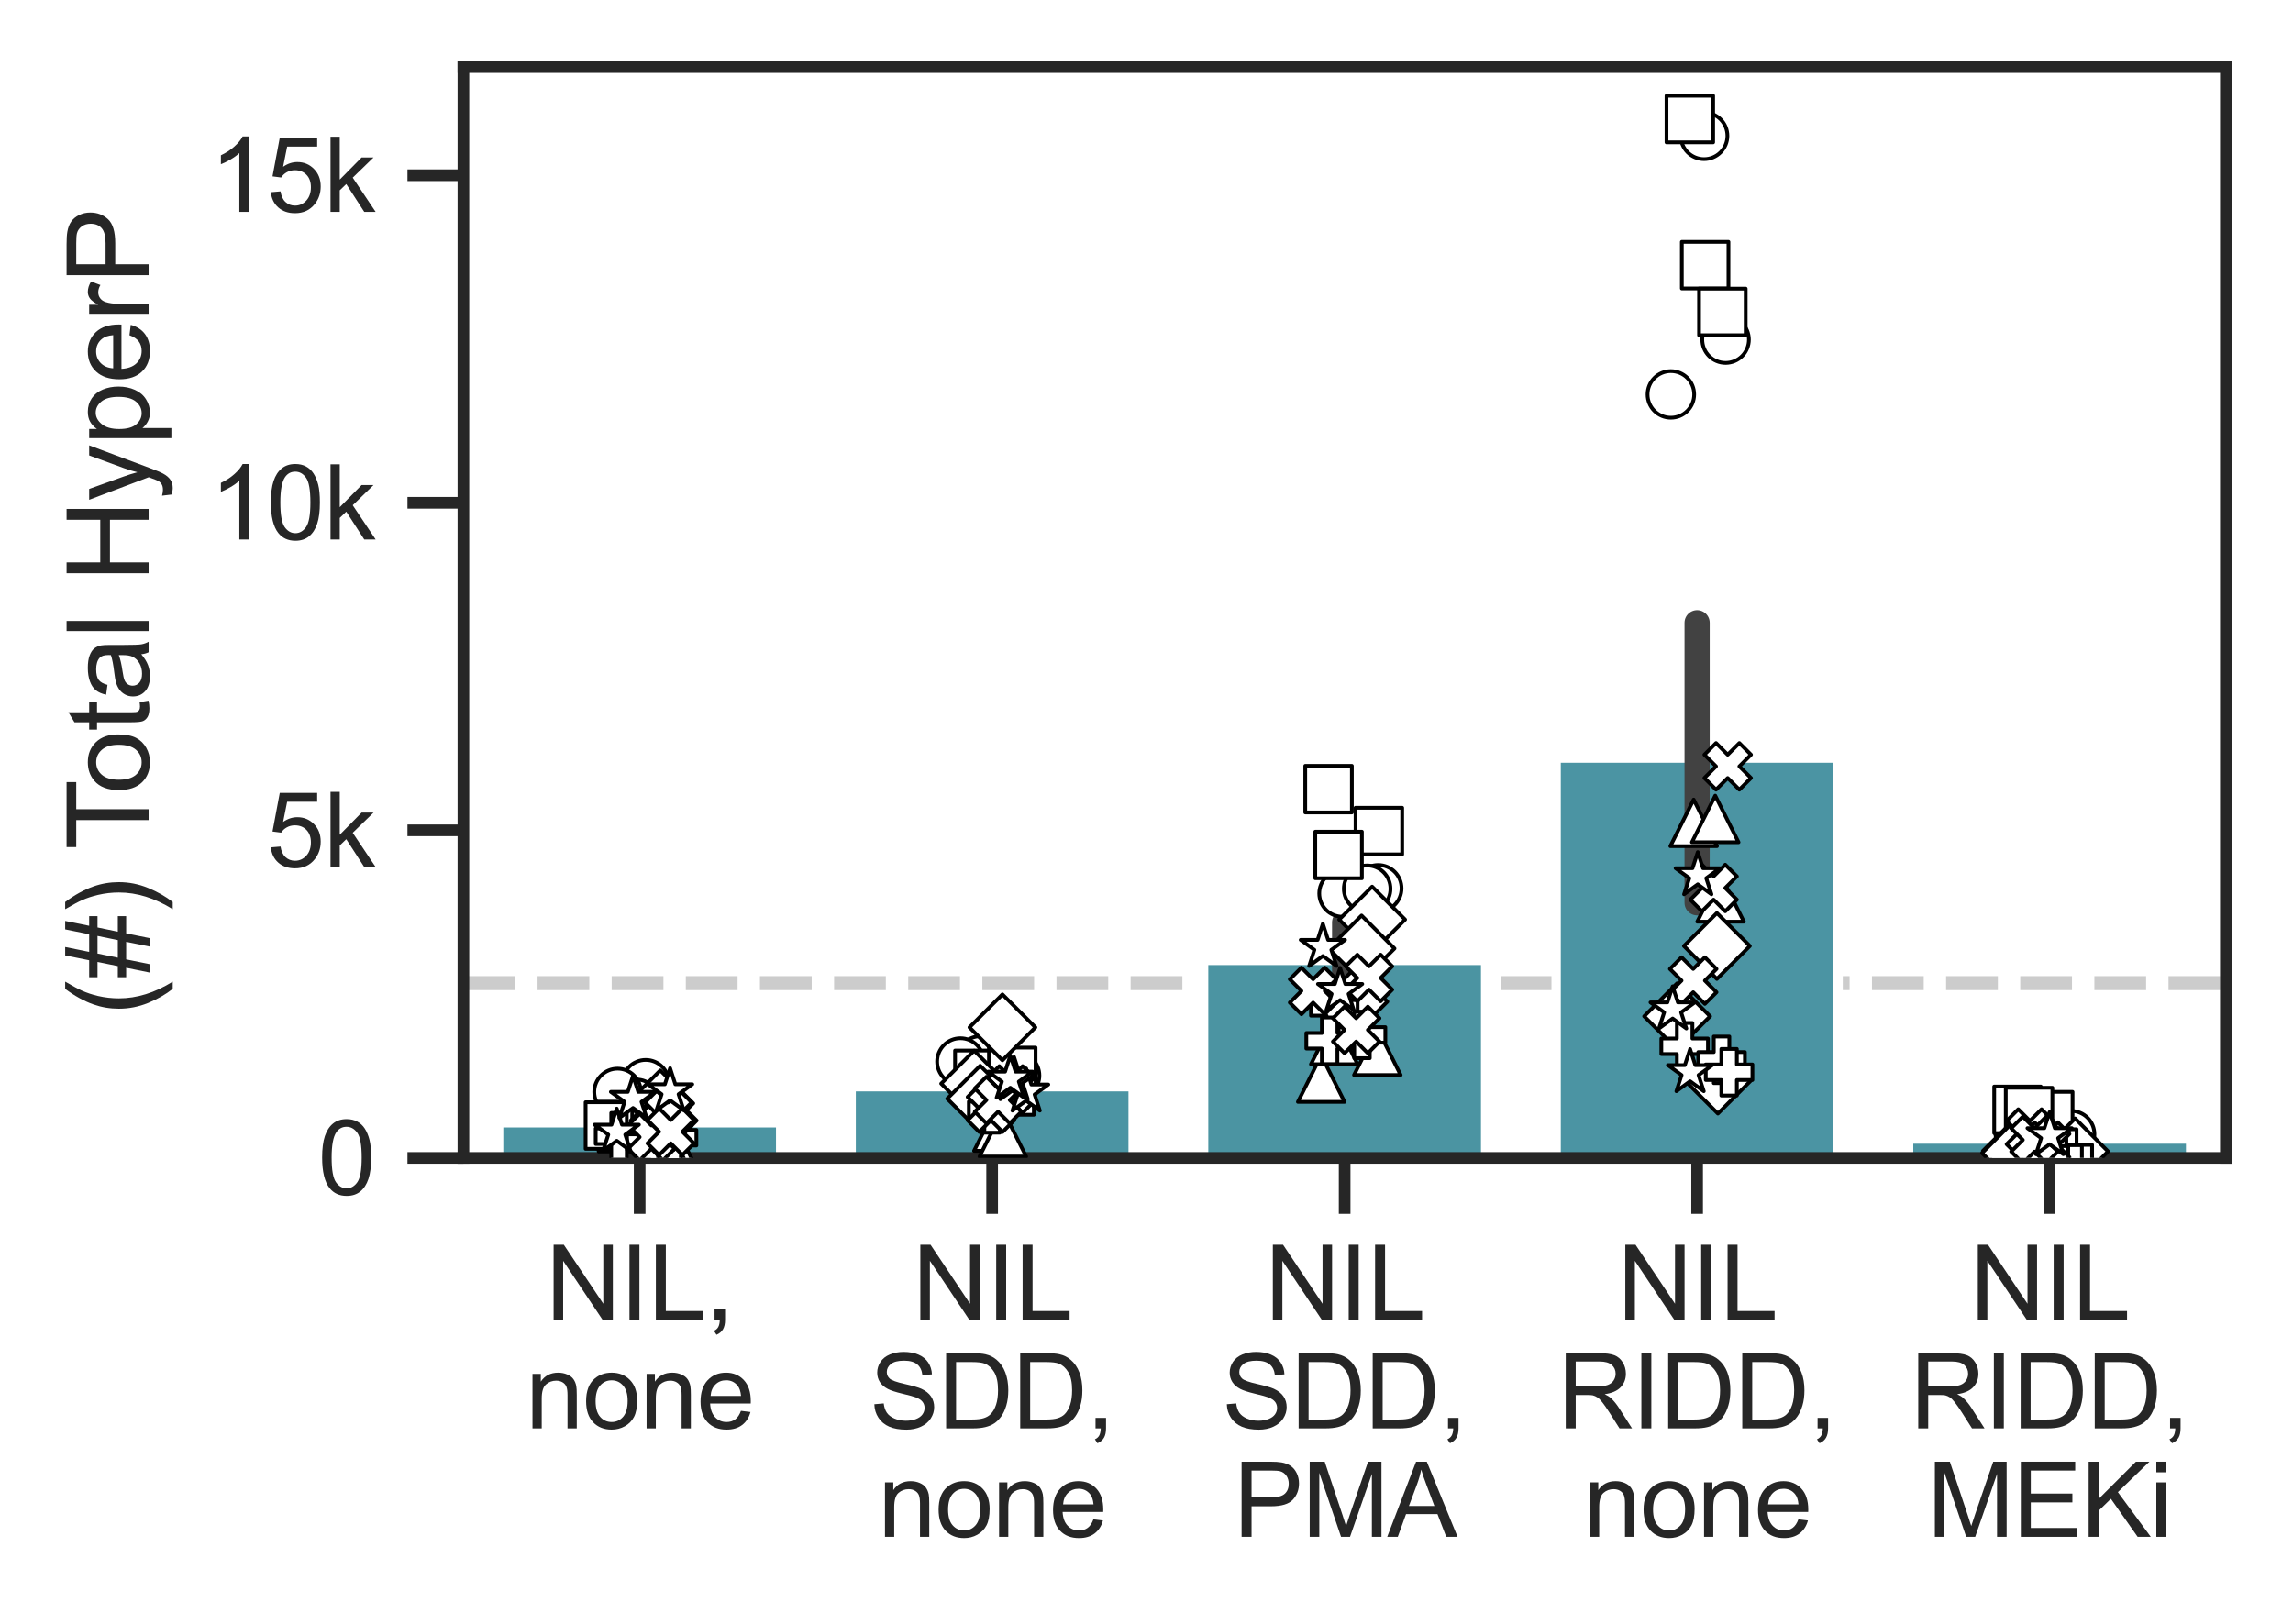 <?xml version="1.0" encoding="utf-8" standalone="no"?>
<!DOCTYPE svg PUBLIC "-//W3C//DTD SVG 1.1//EN"
  "http://www.w3.org/Graphics/SVG/1.1/DTD/svg11.dtd">
<svg xmlns:xlink="http://www.w3.org/1999/xlink" width="245.895pt" height="174.229pt" viewBox="0 0 245.895 174.229" xmlns="http://www.w3.org/2000/svg" version="1.1">
 <defs>
  <style type="text/css">*{stroke-linejoin: round; stroke-linecap: butt}</style>
 </defs>
 <g id="figure_1">
  <g id="patch_1">
   <path d="M 0 174.229 
L 245.895 174.229 
L 245.895 0 
L 0 0 
z
" style="fill: #ffffff"/>
  </g>
  <g id="axes_1">
   <g id="patch_2">
    <path d="M 49.695 124.2 
L 238.695 124.2 
L 238.695 7.2 
L 49.695 7.2 
z
" style="fill: #ffffff"/>
   </g>
   <g id="line2d_1">
    <path d="M 49.695 105.451 
L 238.695 105.451 
" clip-path="url(#pe38d87d603)" style="fill: none; stroke-dasharray: 5.55,2.4; stroke-dashoffset: 0; stroke: #cccccc; stroke-width: 1.5"/>
   </g>
   <g id="matplotlib.axis_1">
    <g id="xtick_1">
     <g id="line2d_2">
      <defs>
       <path id="m194aa69a7a" d="M 0 0 
L 0 6 
" style="stroke: #262626; stroke-width: 1.25"/>
      </defs>
      <g>
       <use xlink:href="#m194aa69a7a" x="68.595" y="124.2" style="fill: #262626; stroke: #262626; stroke-width: 1.25"/>
      </g>
     </g>
     <g id="text_1">
      <!-- NIL, -->
      <g style="fill: #262626" transform="translate(58.509 141.574) scale(0.11 -0.11)">
       <defs>
        <path id="ArialMT-4e" d="M 488 0 
L 488 4581 
L 1109 4581 
L 3516 984 
L 3516 4581 
L 4097 4581 
L 4097 0 
L 3475 0 
L 1069 3600 
L 1069 0 
L 488 0 
z
" transform="scale(0.016)"/>
        <path id="ArialMT-49" d="M 597 0 
L 597 4581 
L 1203 4581 
L 1203 0 
L 597 0 
z
" transform="scale(0.016)"/>
        <path id="ArialMT-4c" d="M 469 0 
L 469 4581 
L 1075 4581 
L 1075 541 
L 3331 541 
L 3331 0 
L 469 0 
z
" transform="scale(0.016)"/>
        <path id="ArialMT-2c" d="M 569 0 
L 569 641 
L 1209 641 
L 1209 0 
Q 1209 -353 1084 -570 
Q 959 -788 688 -906 
L 531 -666 
Q 709 -588 793 -436 
Q 878 -284 888 0 
L 569 0 
z
" transform="scale(0.016)"/>
       </defs>
       <use xlink:href="#ArialMT-4e"/>
       <use xlink:href="#ArialMT-49" transform="translate(72.217 0)"/>
       <use xlink:href="#ArialMT-4c" transform="translate(100 0)"/>
       <use xlink:href="#ArialMT-2c" transform="translate(155.615 0)"/>
      </g>
      <!-- none -->
      <g style="fill: #262626" transform="translate(56.361 153.208) scale(0.11 -0.11)">
       <defs>
        <path id="ArialMT-6e" d="M 422 0 
L 422 3319 
L 928 3319 
L 928 2847 
Q 1294 3394 1984 3394 
Q 2284 3394 2536 3286 
Q 2788 3178 2913 3003 
Q 3038 2828 3088 2588 
Q 3119 2431 3119 2041 
L 3119 0 
L 2556 0 
L 2556 2019 
Q 2556 2363 2490 2533 
Q 2425 2703 2258 2804 
Q 2091 2906 1866 2906 
Q 1506 2906 1245 2678 
Q 984 2450 984 1813 
L 984 0 
L 422 0 
z
" transform="scale(0.016)"/>
        <path id="ArialMT-6f" d="M 213 1659 
Q 213 2581 725 3025 
Q 1153 3394 1769 3394 
Q 2453 3394 2887 2945 
Q 3322 2497 3322 1706 
Q 3322 1066 3130 698 
Q 2938 331 2570 128 
Q 2203 -75 1769 -75 
Q 1072 -75 642 372 
Q 213 819 213 1659 
z
M 791 1659 
Q 791 1022 1069 705 
Q 1347 388 1769 388 
Q 2188 388 2466 706 
Q 2744 1025 2744 1678 
Q 2744 2294 2464 2611 
Q 2184 2928 1769 2928 
Q 1347 2928 1069 2612 
Q 791 2297 791 1659 
z
" transform="scale(0.016)"/>
        <path id="ArialMT-65" d="M 2694 1069 
L 3275 997 
Q 3138 488 2766 206 
Q 2394 -75 1816 -75 
Q 1088 -75 661 373 
Q 234 822 234 1631 
Q 234 2469 665 2931 
Q 1097 3394 1784 3394 
Q 2450 3394 2872 2941 
Q 3294 2488 3294 1666 
Q 3294 1616 3291 1516 
L 816 1516 
Q 847 969 1125 678 
Q 1403 388 1819 388 
Q 2128 388 2347 550 
Q 2566 713 2694 1069 
z
M 847 1978 
L 2700 1978 
Q 2663 2397 2488 2606 
Q 2219 2931 1791 2931 
Q 1403 2931 1139 2672 
Q 875 2413 847 1978 
z
" transform="scale(0.016)"/>
       </defs>
       <use xlink:href="#ArialMT-6e"/>
       <use xlink:href="#ArialMT-6f" transform="translate(55.615 0)"/>
       <use xlink:href="#ArialMT-6e" transform="translate(111.23 0)"/>
       <use xlink:href="#ArialMT-65" transform="translate(166.846 0)"/>
      </g>
     </g>
    </g>
    <g id="xtick_2">
     <g id="line2d_3">
      <g>
       <use xlink:href="#m194aa69a7a" x="106.395" y="124.2" style="fill: #262626; stroke: #262626; stroke-width: 1.25"/>
      </g>
     </g>
     <g id="text_2">
      <!-- NIL -->
      <g style="fill: #262626" transform="translate(97.837 141.574) scale(0.11 -0.11)">
       <use xlink:href="#ArialMT-4e"/>
       <use xlink:href="#ArialMT-49" transform="translate(72.217 0)"/>
       <use xlink:href="#ArialMT-4c" transform="translate(100 0)"/>
      </g>
      <!-- SDD, -->
      <g style="fill: #262626" transform="translate(93.255 153.208) scale(0.11 -0.11)">
       <defs>
        <path id="ArialMT-53" d="M 288 1472 
L 859 1522 
Q 900 1178 1048 958 
Q 1197 738 1509 602 
Q 1822 466 2213 466 
Q 2559 466 2825 569 
Q 3091 672 3220 851 
Q 3350 1031 3350 1244 
Q 3350 1459 3225 1620 
Q 3100 1781 2813 1891 
Q 2628 1963 1997 2114 
Q 1366 2266 1113 2400 
Q 784 2572 623 2826 
Q 463 3081 463 3397 
Q 463 3744 659 4045 
Q 856 4347 1234 4503 
Q 1613 4659 2075 4659 
Q 2584 4659 2973 4495 
Q 3363 4331 3572 4012 
Q 3781 3694 3797 3291 
L 3216 3247 
Q 3169 3681 2898 3903 
Q 2628 4125 2100 4125 
Q 1550 4125 1298 3923 
Q 1047 3722 1047 3438 
Q 1047 3191 1225 3031 
Q 1400 2872 2139 2705 
Q 2878 2538 3153 2413 
Q 3553 2228 3743 1945 
Q 3934 1663 3934 1294 
Q 3934 928 3725 604 
Q 3516 281 3123 101 
Q 2731 -78 2241 -78 
Q 1619 -78 1198 103 
Q 778 284 539 648 
Q 300 1013 288 1472 
z
" transform="scale(0.016)"/>
        <path id="ArialMT-44" d="M 494 0 
L 494 4581 
L 2072 4581 
Q 2606 4581 2888 4516 
Q 3281 4425 3559 4188 
Q 3922 3881 4101 3404 
Q 4281 2928 4281 2316 
Q 4281 1794 4159 1391 
Q 4038 988 3847 723 
Q 3656 459 3429 307 
Q 3203 156 2883 78 
Q 2563 0 2147 0 
L 494 0 
z
M 1100 541 
L 2078 541 
Q 2531 541 2789 625 
Q 3047 709 3200 863 
Q 3416 1078 3536 1442 
Q 3656 1806 3656 2325 
Q 3656 3044 3420 3430 
Q 3184 3816 2847 3947 
Q 2603 4041 2063 4041 
L 1100 4041 
L 1100 541 
z
" transform="scale(0.016)"/>
       </defs>
       <use xlink:href="#ArialMT-53"/>
       <use xlink:href="#ArialMT-44" transform="translate(66.699 0)"/>
       <use xlink:href="#ArialMT-44" transform="translate(138.916 0)"/>
       <use xlink:href="#ArialMT-2c" transform="translate(211.133 0)"/>
      </g>
      <!-- none -->
      <g style="fill: #262626" transform="translate(94.161 164.843) scale(0.11 -0.11)">
       <use xlink:href="#ArialMT-6e"/>
       <use xlink:href="#ArialMT-6f" transform="translate(55.615 0)"/>
       <use xlink:href="#ArialMT-6e" transform="translate(111.23 0)"/>
       <use xlink:href="#ArialMT-65" transform="translate(166.846 0)"/>
      </g>
     </g>
    </g>
    <g id="xtick_3">
     <g id="line2d_4">
      <g>
       <use xlink:href="#m194aa69a7a" x="144.195" y="124.2" style="fill: #262626; stroke: #262626; stroke-width: 1.25"/>
      </g>
     </g>
     <g id="text_3">
      <!-- NIL -->
      <g style="fill: #262626" transform="translate(135.637 141.574) scale(0.11 -0.11)">
       <use xlink:href="#ArialMT-4e"/>
       <use xlink:href="#ArialMT-49" transform="translate(72.217 0)"/>
       <use xlink:href="#ArialMT-4c" transform="translate(100 0)"/>
      </g>
      <!-- SDD, -->
      <g style="fill: #262626" transform="translate(131.055 153.208) scale(0.11 -0.11)">
       <use xlink:href="#ArialMT-53"/>
       <use xlink:href="#ArialMT-44" transform="translate(66.699 0)"/>
       <use xlink:href="#ArialMT-44" transform="translate(138.916 0)"/>
       <use xlink:href="#ArialMT-2c" transform="translate(211.133 0)"/>
      </g>
      <!-- PMA -->
      <g style="fill: #262626" transform="translate(132.277 164.843) scale(0.11 -0.11)">
       <defs>
        <path id="ArialMT-50" d="M 494 0 
L 494 4581 
L 2222 4581 
Q 2678 4581 2919 4538 
Q 3256 4481 3484 4323 
Q 3713 4166 3852 3881 
Q 3991 3597 3991 3256 
Q 3991 2672 3619 2267 
Q 3247 1863 2275 1863 
L 1100 1863 
L 1100 0 
L 494 0 
z
M 1100 2403 
L 2284 2403 
Q 2872 2403 3119 2622 
Q 3366 2841 3366 3238 
Q 3366 3525 3220 3729 
Q 3075 3934 2838 4000 
Q 2684 4041 2272 4041 
L 1100 4041 
L 1100 2403 
z
" transform="scale(0.016)"/>
        <path id="ArialMT-4d" d="M 475 0 
L 475 4581 
L 1388 4581 
L 2472 1338 
Q 2622 884 2691 659 
Q 2769 909 2934 1394 
L 4031 4581 
L 4847 4581 
L 4847 0 
L 4263 0 
L 4263 3834 
L 2931 0 
L 2384 0 
L 1059 3900 
L 1059 0 
L 475 0 
z
" transform="scale(0.016)"/>
        <path id="ArialMT-41" d="M -9 0 
L 1750 4581 
L 2403 4581 
L 4278 0 
L 3588 0 
L 3053 1388 
L 1138 1388 
L 634 0 
L -9 0 
z
M 1313 1881 
L 2866 1881 
L 2388 3150 
Q 2169 3728 2063 4100 
Q 1975 3659 1816 3225 
L 1313 1881 
z
" transform="scale(0.016)"/>
       </defs>
       <use xlink:href="#ArialMT-50"/>
       <use xlink:href="#ArialMT-4d" transform="translate(66.699 0)"/>
       <use xlink:href="#ArialMT-41" transform="translate(150 0)"/>
      </g>
     </g>
    </g>
    <g id="xtick_4">
     <g id="line2d_5">
      <g>
       <use xlink:href="#m194aa69a7a" x="181.995" y="124.2" style="fill: #262626; stroke: #262626; stroke-width: 1.25"/>
      </g>
     </g>
     <g id="text_4">
      <!-- NIL -->
      <g style="fill: #262626" transform="translate(173.437 141.574) scale(0.11 -0.11)">
       <use xlink:href="#ArialMT-4e"/>
       <use xlink:href="#ArialMT-49" transform="translate(72.217 0)"/>
       <use xlink:href="#ArialMT-4c" transform="translate(100 0)"/>
      </g>
      <!-- RIDD, -->
      <g style="fill: #262626" transform="translate(167.023 153.208) scale(0.11 -0.11)">
       <defs>
        <path id="ArialMT-52" d="M 503 0 
L 503 4581 
L 2534 4581 
Q 3147 4581 3465 4457 
Q 3784 4334 3975 4021 
Q 4166 3709 4166 3331 
Q 4166 2844 3850 2509 
Q 3534 2175 2875 2084 
Q 3116 1969 3241 1856 
Q 3506 1613 3744 1247 
L 4541 0 
L 3778 0 
L 3172 953 
Q 2906 1366 2734 1584 
Q 2563 1803 2427 1890 
Q 2291 1978 2150 2013 
Q 2047 2034 1813 2034 
L 1109 2034 
L 1109 0 
L 503 0 
z
M 1109 2559 
L 2413 2559 
Q 2828 2559 3062 2645 
Q 3297 2731 3419 2920 
Q 3541 3109 3541 3331 
Q 3541 3656 3305 3865 
Q 3069 4075 2559 4075 
L 1109 4075 
L 1109 2559 
z
" transform="scale(0.016)"/>
       </defs>
       <use xlink:href="#ArialMT-52"/>
       <use xlink:href="#ArialMT-49" transform="translate(72.217 0)"/>
       <use xlink:href="#ArialMT-44" transform="translate(100 0)"/>
       <use xlink:href="#ArialMT-44" transform="translate(172.217 0)"/>
       <use xlink:href="#ArialMT-2c" transform="translate(244.434 0)"/>
      </g>
      <!-- none -->
      <g style="fill: #262626" transform="translate(169.761 164.843) scale(0.11 -0.11)">
       <use xlink:href="#ArialMT-6e"/>
       <use xlink:href="#ArialMT-6f" transform="translate(55.615 0)"/>
       <use xlink:href="#ArialMT-6e" transform="translate(111.23 0)"/>
       <use xlink:href="#ArialMT-65" transform="translate(166.846 0)"/>
      </g>
     </g>
    </g>
    <g id="xtick_5">
     <g id="line2d_6">
      <g>
       <use xlink:href="#m194aa69a7a" x="219.795" y="124.2" style="fill: #262626; stroke: #262626; stroke-width: 1.25"/>
      </g>
     </g>
     <g id="text_5">
      <!-- NIL -->
      <g style="fill: #262626" transform="translate(211.237 141.574) scale(0.11 -0.11)">
       <use xlink:href="#ArialMT-4e"/>
       <use xlink:href="#ArialMT-49" transform="translate(72.217 0)"/>
       <use xlink:href="#ArialMT-4c" transform="translate(100 0)"/>
      </g>
      <!-- RIDD, -->
      <g style="fill: #262626" transform="translate(204.823 153.208) scale(0.11 -0.11)">
       <use xlink:href="#ArialMT-52"/>
       <use xlink:href="#ArialMT-49" transform="translate(72.217 0)"/>
       <use xlink:href="#ArialMT-44" transform="translate(100 0)"/>
       <use xlink:href="#ArialMT-44" transform="translate(172.217 0)"/>
       <use xlink:href="#ArialMT-2c" transform="translate(244.434 0)"/>
      </g>
      <!-- MEKi -->
      <g style="fill: #262626" transform="translate(206.655 164.843) scale(0.11 -0.11)">
       <defs>
        <path id="ArialMT-45" d="M 506 0 
L 506 4581 
L 3819 4581 
L 3819 4041 
L 1113 4041 
L 1113 2638 
L 3647 2638 
L 3647 2100 
L 1113 2100 
L 1113 541 
L 3925 541 
L 3925 0 
L 506 0 
z
" transform="scale(0.016)"/>
        <path id="ArialMT-4b" d="M 469 0 
L 469 4581 
L 1075 4581 
L 1075 2309 
L 3350 4581 
L 4172 4581 
L 2250 2725 
L 4256 0 
L 3456 0 
L 1825 2319 
L 1075 1588 
L 1075 0 
L 469 0 
z
" transform="scale(0.016)"/>
        <path id="ArialMT-69" d="M 425 3934 
L 425 4581 
L 988 4581 
L 988 3934 
L 425 3934 
z
M 425 0 
L 425 3319 
L 988 3319 
L 988 0 
L 425 0 
z
" transform="scale(0.016)"/>
       </defs>
       <use xlink:href="#ArialMT-4d"/>
       <use xlink:href="#ArialMT-45" transform="translate(83.301 0)"/>
       <use xlink:href="#ArialMT-4b" transform="translate(150 0)"/>
       <use xlink:href="#ArialMT-69" transform="translate(216.699 0)"/>
      </g>
     </g>
    </g>
   </g>
   <g id="matplotlib.axis_2">
    <g id="ytick_1">
     <g id="line2d_7">
      <defs>
       <path id="mcd1c528ce3" d="M 0 0 
L -6 0 
" style="stroke: #262626; stroke-width: 1.25"/>
      </defs>
      <g>
       <use xlink:href="#mcd1c528ce3" x="49.695" y="124.2" style="fill: #262626; stroke: #262626; stroke-width: 1.25"/>
      </g>
     </g>
     <g id="text_6">
      <!-- 0 -->
      <g style="fill: #262626" transform="translate(34.078 128.137) scale(0.11 -0.11)">
       <defs>
        <path id="ArialMT-30" d="M 266 2259 
Q 266 3072 433 3567 
Q 600 4063 929 4331 
Q 1259 4600 1759 4600 
Q 2128 4600 2406 4451 
Q 2684 4303 2865 4023 
Q 3047 3744 3150 3342 
Q 3253 2941 3253 2259 
Q 3253 1453 3087 958 
Q 2922 463 2592 192 
Q 2263 -78 1759 -78 
Q 1097 -78 719 397 
Q 266 969 266 2259 
z
M 844 2259 
Q 844 1131 1108 757 
Q 1372 384 1759 384 
Q 2147 384 2411 759 
Q 2675 1134 2675 2259 
Q 2675 3391 2411 3762 
Q 2147 4134 1753 4134 
Q 1366 4134 1134 3806 
Q 844 3388 844 2259 
z
" transform="scale(0.016)"/>
       </defs>
       <use xlink:href="#ArialMT-30"/>
      </g>
     </g>
    </g>
    <g id="ytick_2">
     <g id="line2d_8">
      <g>
       <use xlink:href="#mcd1c528ce3" x="49.695" y="89.065" style="fill: #262626; stroke: #262626; stroke-width: 1.25"/>
      </g>
     </g>
     <g id="text_7">
      <!-- 5k -->
      <g style="fill: #262626" transform="translate(28.578 93.001) scale(0.11 -0.11)">
       <defs>
        <path id="ArialMT-35" d="M 266 1200 
L 856 1250 
Q 922 819 1161 601 
Q 1400 384 1738 384 
Q 2144 384 2425 690 
Q 2706 997 2706 1503 
Q 2706 1984 2436 2262 
Q 2166 2541 1728 2541 
Q 1456 2541 1237 2417 
Q 1019 2294 894 2097 
L 366 2166 
L 809 4519 
L 3088 4519 
L 3088 3981 
L 1259 3981 
L 1013 2750 
Q 1425 3038 1878 3038 
Q 2478 3038 2890 2622 
Q 3303 2206 3303 1553 
Q 3303 931 2941 478 
Q 2500 -78 1738 -78 
Q 1113 -78 717 272 
Q 322 622 266 1200 
z
" transform="scale(0.016)"/>
        <path id="ArialMT-6b" d="M 425 0 
L 425 4581 
L 988 4581 
L 988 1969 
L 2319 3319 
L 3047 3319 
L 1778 2088 
L 3175 0 
L 2481 0 
L 1384 1697 
L 988 1316 
L 988 0 
L 425 0 
z
" transform="scale(0.016)"/>
       </defs>
       <use xlink:href="#ArialMT-35"/>
       <use xlink:href="#ArialMT-6b" transform="translate(55.615 0)"/>
      </g>
     </g>
    </g>
    <g id="ytick_3">
     <g id="line2d_9">
      <g>
       <use xlink:href="#mcd1c528ce3" x="49.695" y="53.929" style="fill: #262626; stroke: #262626; stroke-width: 1.25"/>
      </g>
     </g>
     <g id="text_8">
      <!-- 10k -->
      <g style="fill: #262626" transform="translate(22.461 57.866) scale(0.11 -0.11)">
       <defs>
        <path id="ArialMT-31" d="M 2384 0 
L 1822 0 
L 1822 3584 
Q 1619 3391 1289 3197 
Q 959 3003 697 2906 
L 697 3450 
Q 1169 3672 1522 3987 
Q 1875 4303 2022 4600 
L 2384 4600 
L 2384 0 
z
" transform="scale(0.016)"/>
       </defs>
       <use xlink:href="#ArialMT-31"/>
       <use xlink:href="#ArialMT-30" transform="translate(55.615 0)"/>
       <use xlink:href="#ArialMT-6b" transform="translate(111.23 0)"/>
      </g>
     </g>
    </g>
    <g id="ytick_4">
     <g id="line2d_10">
      <g>
       <use xlink:href="#mcd1c528ce3" x="49.695" y="18.794" style="fill: #262626; stroke: #262626; stroke-width: 1.25"/>
      </g>
     </g>
     <g id="text_9">
      <!-- 15k -->
      <g style="fill: #262626" transform="translate(22.461 22.73) scale(0.11 -0.11)">
       <use xlink:href="#ArialMT-31"/>
       <use xlink:href="#ArialMT-35" transform="translate(55.615 0)"/>
       <use xlink:href="#ArialMT-6b" transform="translate(111.23 0)"/>
      </g>
     </g>
    </g>
    <g id="text_10">
     <!-- (#) Total HyperP -->
     <g style="fill: #262626" transform="translate(15.936 108.938) rotate(-90) scale(0.12 -0.12)">
      <defs>
       <path id="ArialMT-28" d="M 1497 -1347 
Q 1031 -759 709 28 
Q 388 816 388 1659 
Q 388 2403 628 3084 
Q 909 3875 1497 4659 
L 1900 4659 
Q 1522 4009 1400 3731 
Q 1209 3300 1100 2831 
Q 966 2247 966 1656 
Q 966 153 1900 -1347 
L 1497 -1347 
z
" transform="scale(0.016)"/>
       <path id="ArialMT-23" d="M 322 -78 
L 594 1253 
L 66 1253 
L 66 1719 
L 688 1719 
L 919 2853 
L 66 2853 
L 66 3319 
L 1013 3319 
L 1284 4659 
L 1753 4659 
L 1481 3319 
L 2466 3319 
L 2738 4659 
L 3209 4659 
L 2938 3319 
L 3478 3319 
L 3478 2853 
L 2844 2853 
L 2609 1719 
L 3478 1719 
L 3478 1253 
L 2516 1253 
L 2244 -78 
L 1775 -78 
L 2044 1253 
L 1063 1253 
L 791 -78 
L 322 -78 
z
M 1156 1719 
L 2138 1719 
L 2372 2853 
L 1388 2853 
L 1156 1719 
z
" transform="scale(0.016)"/>
       <path id="ArialMT-29" d="M 791 -1347 
L 388 -1347 
Q 1322 153 1322 1656 
Q 1322 2244 1188 2822 
Q 1081 3291 891 3722 
Q 769 4003 388 4659 
L 791 4659 
Q 1378 3875 1659 3084 
Q 1900 2403 1900 1659 
Q 1900 816 1576 28 
Q 1253 -759 791 -1347 
z
" transform="scale(0.016)"/>
       <path id="ArialMT-20" transform="scale(0.016)"/>
       <path id="ArialMT-54" d="M 1659 0 
L 1659 4041 
L 150 4041 
L 150 4581 
L 3781 4581 
L 3781 4041 
L 2266 4041 
L 2266 0 
L 1659 0 
z
" transform="scale(0.016)"/>
       <path id="ArialMT-74" d="M 1650 503 
L 1731 6 
Q 1494 -44 1306 -44 
Q 1000 -44 831 53 
Q 663 150 594 308 
Q 525 466 525 972 
L 525 2881 
L 113 2881 
L 113 3319 
L 525 3319 
L 525 4141 
L 1084 4478 
L 1084 3319 
L 1650 3319 
L 1650 2881 
L 1084 2881 
L 1084 941 
Q 1084 700 1114 631 
Q 1144 563 1211 522 
Q 1278 481 1403 481 
Q 1497 481 1650 503 
z
" transform="scale(0.016)"/>
       <path id="ArialMT-61" d="M 2588 409 
Q 2275 144 1986 34 
Q 1697 -75 1366 -75 
Q 819 -75 525 192 
Q 231 459 231 875 
Q 231 1119 342 1320 
Q 453 1522 633 1644 
Q 813 1766 1038 1828 
Q 1203 1872 1538 1913 
Q 2219 1994 2541 2106 
Q 2544 2222 2544 2253 
Q 2544 2597 2384 2738 
Q 2169 2928 1744 2928 
Q 1347 2928 1158 2789 
Q 969 2650 878 2297 
L 328 2372 
Q 403 2725 575 2942 
Q 747 3159 1072 3276 
Q 1397 3394 1825 3394 
Q 2250 3394 2515 3294 
Q 2781 3194 2906 3042 
Q 3031 2891 3081 2659 
Q 3109 2516 3109 2141 
L 3109 1391 
Q 3109 606 3145 398 
Q 3181 191 3288 0 
L 2700 0 
Q 2613 175 2588 409 
z
M 2541 1666 
Q 2234 1541 1622 1453 
Q 1275 1403 1131 1340 
Q 988 1278 909 1158 
Q 831 1038 831 891 
Q 831 666 1001 516 
Q 1172 366 1500 366 
Q 1825 366 2078 508 
Q 2331 650 2450 897 
Q 2541 1088 2541 1459 
L 2541 1666 
z
" transform="scale(0.016)"/>
       <path id="ArialMT-6c" d="M 409 0 
L 409 4581 
L 972 4581 
L 972 0 
L 409 0 
z
" transform="scale(0.016)"/>
       <path id="ArialMT-48" d="M 513 0 
L 513 4581 
L 1119 4581 
L 1119 2700 
L 3500 2700 
L 3500 4581 
L 4106 4581 
L 4106 0 
L 3500 0 
L 3500 2159 
L 1119 2159 
L 1119 0 
L 513 0 
z
" transform="scale(0.016)"/>
       <path id="ArialMT-79" d="M 397 -1278 
L 334 -750 
Q 519 -800 656 -800 
Q 844 -800 956 -737 
Q 1069 -675 1141 -563 
Q 1194 -478 1313 -144 
Q 1328 -97 1363 -6 
L 103 3319 
L 709 3319 
L 1400 1397 
Q 1534 1031 1641 628 
Q 1738 1016 1872 1384 
L 2581 3319 
L 3144 3319 
L 1881 -56 
Q 1678 -603 1566 -809 
Q 1416 -1088 1222 -1217 
Q 1028 -1347 759 -1347 
Q 597 -1347 397 -1278 
z
" transform="scale(0.016)"/>
       <path id="ArialMT-70" d="M 422 -1272 
L 422 3319 
L 934 3319 
L 934 2888 
Q 1116 3141 1344 3267 
Q 1572 3394 1897 3394 
Q 2322 3394 2647 3175 
Q 2972 2956 3137 2557 
Q 3303 2159 3303 1684 
Q 3303 1175 3120 767 
Q 2938 359 2589 142 
Q 2241 -75 1856 -75 
Q 1575 -75 1351 44 
Q 1128 163 984 344 
L 984 -1272 
L 422 -1272 
z
M 931 1641 
Q 931 1000 1190 694 
Q 1450 388 1819 388 
Q 2194 388 2461 705 
Q 2728 1022 2728 1688 
Q 2728 2322 2467 2637 
Q 2206 2953 1844 2953 
Q 1484 2953 1207 2617 
Q 931 2281 931 1641 
z
" transform="scale(0.016)"/>
       <path id="ArialMT-72" d="M 416 0 
L 416 3319 
L 922 3319 
L 922 2816 
Q 1116 3169 1280 3281 
Q 1444 3394 1641 3394 
Q 1925 3394 2219 3213 
L 2025 2691 
Q 1819 2813 1613 2813 
Q 1428 2813 1281 2702 
Q 1134 2591 1072 2394 
Q 978 2094 978 1738 
L 978 0 
L 416 0 
z
" transform="scale(0.016)"/>
      </defs>
      <use xlink:href="#ArialMT-28"/>
      <use xlink:href="#ArialMT-23" transform="translate(33.301 0)"/>
      <use xlink:href="#ArialMT-29" transform="translate(88.916 0)"/>
      <use xlink:href="#ArialMT-20" transform="translate(122.217 0)"/>
      <use xlink:href="#ArialMT-54" transform="translate(148.25 0)"/>
      <use xlink:href="#ArialMT-6f" transform="translate(198.209 0)"/>
      <use xlink:href="#ArialMT-74" transform="translate(253.824 0)"/>
      <use xlink:href="#ArialMT-61" transform="translate(281.607 0)"/>
      <use xlink:href="#ArialMT-6c" transform="translate(337.223 0)"/>
      <use xlink:href="#ArialMT-20" transform="translate(359.439 0)"/>
      <use xlink:href="#ArialMT-48" transform="translate(387.223 0)"/>
      <use xlink:href="#ArialMT-79" transform="translate(459.439 0)"/>
      <use xlink:href="#ArialMT-70" transform="translate(509.439 0)"/>
      <use xlink:href="#ArialMT-65" transform="translate(565.055 0)"/>
      <use xlink:href="#ArialMT-72" transform="translate(620.67 0)"/>
      <use xlink:href="#ArialMT-50" transform="translate(653.971 0)"/>
     </g>
    </g>
   </g>
   <g id="patch_3">
    <path d="M 53.475 124.2 
L 83.715 124.2 
L 83.715 120.437 
L 53.475 120.437 
z
" clip-path="url(#pe38d87d603)" style="fill: #4b94a2; stroke: #ffffff; stroke-linejoin: miter"/>
   </g>
   <g id="patch_4">
    <path d="M 91.275 124.2 
L 121.515 124.2 
L 121.515 116.568 
L 91.275 116.568 
z
" clip-path="url(#pe38d87d603)" style="fill: #4b94a3; stroke: #ffffff; stroke-linejoin: miter"/>
   </g>
   <g id="patch_5">
    <path d="M 129.075 124.2 
L 159.315 124.2 
L 159.315 103.01 
L 129.075 103.01 
z
" clip-path="url(#pe38d87d603)" style="fill: #4b94a2; stroke: #ffffff; stroke-linejoin: miter"/>
   </g>
   <g id="patch_6">
    <path d="M 166.875 124.2 
L 197.115 124.2 
L 197.115 81.313 
L 166.875 81.313 
z
" clip-path="url(#pe38d87d603)" style="fill: #4b94a3; stroke: #ffffff; stroke-linejoin: miter"/>
   </g>
   <g id="patch_7">
    <path d="M 204.675 124.2 
L 234.915 124.2 
L 234.915 122.176 
L 204.675 122.176 
z
" clip-path="url(#pe38d87d603)" style="fill: #4b94a2; stroke: #ffffff; stroke-linejoin: miter"/>
   </g>
   <g id="line2d_11">
    <path d="M 68.595 121.308 
L 68.595 119.497 
" clip-path="url(#pe38d87d603)" style="fill: none; stroke: #424242; stroke-width: 2.7; stroke-linecap: round"/>
   </g>
   <g id="line2d_12">
    <path d="M 106.395 117.809 
L 106.395 115.295 
" clip-path="url(#pe38d87d603)" style="fill: none; stroke: #424242; stroke-width: 2.7; stroke-linecap: round"/>
   </g>
   <g id="line2d_13">
    <path d="M 144.195 106.787 
L 144.195 98.938 
" clip-path="url(#pe38d87d603)" style="fill: none; stroke: #424242; stroke-width: 2.7; stroke-linecap: round"/>
   </g>
   <g id="line2d_14">
    <path d="M 181.995 96.834 
L 181.995 66.797 
" clip-path="url(#pe38d87d603)" style="fill: none; stroke: #424242; stroke-width: 2.7; stroke-linecap: round"/>
   </g>
   <g id="line2d_15">
    <path d="M 219.795 122.816 
L 219.795 121.432 
" clip-path="url(#pe38d87d603)" style="fill: none; stroke: #424242; stroke-width: 2.7; stroke-linecap: round"/>
   </g>
   <g id="patch_8">
    <path d="M 49.695 124.2 
L 49.695 7.2 
" style="fill: none; stroke: #262626; stroke-width: 1.25; stroke-linejoin: miter; stroke-linecap: square"/>
   </g>
   <g id="patch_9">
    <path d="M 238.695 124.2 
L 238.695 7.2 
" style="fill: none; stroke: #262626; stroke-width: 1.25; stroke-linejoin: miter; stroke-linecap: square"/>
   </g>
   <g id="patch_10">
    <path d="M 49.695 124.2 
L 238.695 124.2 
" style="fill: none; stroke: #262626; stroke-width: 1.25; stroke-linejoin: miter; stroke-linecap: square"/>
   </g>
   <g id="patch_11">
    <path d="M 49.695 7.2 
L 238.695 7.2 
" style="fill: none; stroke: #262626; stroke-width: 1.25; stroke-linejoin: miter; stroke-linecap: square"/>
   </g>
   <g id="PathCollection_1">
    <defs>
     <path id="C0_0_6a8c5472de" d="M 0 2.5 
C 0.663 2.5 1.299 2.237 1.768 1.768 
C 2.237 1.299 2.5 0.663 2.5 -0 
C 2.5 -0.663 2.237 -1.299 1.768 -1.768 
C 1.299 -2.237 0.663 -2.5 0 -2.5 
C -0.663 -2.5 -1.299 -2.237 -1.768 -1.768 
C -2.237 -1.299 -2.5 -0.663 -2.5 0 
C -2.5 0.663 -2.237 1.299 -1.768 1.768 
C -1.299 2.237 -0.663 2.5 0 2.5 
z
"/>
    </defs>
    <g clip-path="url(#pe38d87d603)">
     <use xlink:href="#C0_0_6a8c5472de" x="69.245" y="116.189" style="fill: #ffffff; stroke: #000000; stroke-width: 0.4"/>
    </g>
    <g clip-path="url(#pe38d87d603)">
     <use xlink:href="#C0_0_6a8c5472de" x="68.24" y="118.29" style="fill: #ffffff; stroke: #000000; stroke-width: 0.4"/>
    </g>
    <g clip-path="url(#pe38d87d603)">
     <use xlink:href="#C0_0_6a8c5472de" x="66.226" y="117.124" style="fill: #ffffff; stroke: #000000; stroke-width: 0.4"/>
    </g>
   </g>
   <g id="PathCollection_2">
    <defs>
     <path id="C1_0_eb05f76988" d="M 0 2.5 
C 0.663 2.5 1.299 2.237 1.768 1.768 
C 2.237 1.299 2.5 0.663 2.5 -0 
C 2.5 -0.663 2.237 -1.299 1.768 -1.768 
C 1.299 -2.237 0.663 -2.5 0 -2.5 
C -0.663 -2.5 -1.299 -2.237 -1.768 -1.768 
C -2.237 -1.299 -2.5 -0.663 -2.5 0 
C -2.5 0.663 -2.237 1.299 -1.768 1.768 
C -1.299 2.237 -0.663 2.5 0 2.5 
z
"/>
    </defs>
    <g clip-path="url(#pe38d87d603)">
     <use xlink:href="#C1_0_eb05f76988" x="105.144" y="113.645" style="fill: #ffffff; stroke: #000000; stroke-width: 0.4"/>
    </g>
    <g clip-path="url(#pe38d87d603)">
     <use xlink:href="#C1_0_eb05f76988" x="102.995" y="113.863" style="fill: #ffffff; stroke: #000000; stroke-width: 0.4"/>
    </g>
    <g clip-path="url(#pe38d87d603)">
     <use xlink:href="#C1_0_eb05f76988" x="108.962" y="115.36" style="fill: #ffffff; stroke: #000000; stroke-width: 0.4"/>
    </g>
   </g>
   <g id="PathCollection_3">
    <defs>
     <path id="C2_0_a520ea2379" d="M 0 2.5 
C 0.663 2.5 1.299 2.237 1.768 1.768 
C 2.237 1.299 2.5 0.663 2.5 -0 
C 2.5 -0.663 2.237 -1.299 1.768 -1.768 
C 1.299 -2.237 0.663 -2.5 0 -2.5 
C -0.663 -2.5 -1.299 -2.237 -1.768 -1.768 
C -2.237 -1.299 -2.5 -0.663 -2.5 0 
C -2.5 0.663 -2.237 1.299 -1.768 1.768 
C -1.299 2.237 -0.663 2.5 0 2.5 
z
"/>
    </defs>
    <g clip-path="url(#pe38d87d603)">
     <use xlink:href="#C2_0_a520ea2379" x="143.974" y="95.832" style="fill: #ffffff; stroke: #000000; stroke-width: 0.4"/>
    </g>
    <g clip-path="url(#pe38d87d603)">
     <use xlink:href="#C2_0_a520ea2379" x="147.798" y="95.284" style="fill: #ffffff; stroke: #000000; stroke-width: 0.4"/>
    </g>
    <g clip-path="url(#pe38d87d603)">
     <use xlink:href="#C2_0_a520ea2379" x="146.611" y="95.333" style="fill: #ffffff; stroke: #000000; stroke-width: 0.4"/>
    </g>
   </g>
   <g id="PathCollection_4">
    <defs>
     <path id="C3_0_3240e38968" d="M 0 2.5 
C 0.663 2.5 1.299 2.237 1.768 1.768 
C 2.237 1.299 2.5 0.663 2.5 -0 
C 2.5 -0.663 2.237 -1.299 1.768 -1.768 
C 1.299 -2.237 0.663 -2.5 0 -2.5 
C -0.663 -2.5 -1.299 -2.237 -1.768 -1.768 
C -2.237 -1.299 -2.5 -0.663 -2.5 0 
C -2.5 0.663 -2.237 1.299 -1.768 1.768 
C -1.299 2.237 -0.663 2.5 0 2.5 
z
"/>
    </defs>
    <g clip-path="url(#pe38d87d603)">
     <use xlink:href="#C3_0_3240e38968" x="182.743" y="14.57" style="fill: #ffffff; stroke: #000000; stroke-width: 0.4"/>
    </g>
    <g clip-path="url(#pe38d87d603)">
     <use xlink:href="#C3_0_3240e38968" x="179.18" y="42.306" style="fill: #ffffff; stroke: #000000; stroke-width: 0.4"/>
    </g>
    <g clip-path="url(#pe38d87d603)">
     <use xlink:href="#C3_0_3240e38968" x="185.048" y="36.425" style="fill: #ffffff; stroke: #000000; stroke-width: 0.4"/>
    </g>
   </g>
   <g id="PathCollection_5">
    <defs>
     <path id="C4_0_6fe81c5477" d="M 0 2.5 
C 0.663 2.5 1.299 2.237 1.768 1.768 
C 2.237 1.299 2.5 0.663 2.5 -0 
C 2.5 -0.663 2.237 -1.299 1.768 -1.768 
C 1.299 -2.237 0.663 -2.5 0 -2.5 
C -0.663 -2.5 -1.299 -2.237 -1.768 -1.768 
C -2.237 -1.299 -2.5 -0.663 -2.5 0 
C -2.5 0.663 -2.237 1.299 -1.768 1.768 
C -1.299 2.237 -0.663 2.5 0 2.5 
z
"/>
    </defs>
    <g clip-path="url(#pe38d87d603)">
     <use xlink:href="#C4_0_6fe81c5477" x="216.478" y="121.481" style="fill: #ffffff; stroke: #000000; stroke-width: 0.4"/>
    </g>
    <g clip-path="url(#pe38d87d603)">
     <use xlink:href="#C4_0_6fe81c5477" x="218.577" y="120.602" style="fill: #ffffff; stroke: #000000; stroke-width: 0.4"/>
    </g>
    <g clip-path="url(#pe38d87d603)">
     <use xlink:href="#C4_0_6fe81c5477" x="222.101" y="121.663" style="fill: #ffffff; stroke: #000000; stroke-width: 0.4"/>
    </g>
   </g>
   <g id="PathCollection_6">
    <path d="M 71.884 120.407 
L 69.384 125.407 
L 74.384 125.407 
z
" clip-path="url(#pe38d87d603)" style="fill: #ffffff; stroke: #000000; stroke-width: 0.4"/>
    <path d="M 72.332 120.59 
L 69.832 125.59 
L 74.832 125.59 
z
" clip-path="url(#pe38d87d603)" style="fill: #ffffff; stroke: #000000; stroke-width: 0.4"/>
    <path d="M 71.758 121.082 
L 69.258 126.082 
L 74.258 126.082 
z
" clip-path="url(#pe38d87d603)" style="fill: #ffffff; stroke: #000000; stroke-width: 0.4"/>
   </g>
   <g id="PathCollection_7">
    <path d="M 106.953 118.446 
L 104.453 123.446 
L 109.453 123.446 
z
" clip-path="url(#pe38d87d603)" style="fill: #ffffff; stroke: #000000; stroke-width: 0.4"/>
    <path d="M 107.543 119.051 
L 105.043 124.051 
L 110.043 124.051 
z
" clip-path="url(#pe38d87d603)" style="fill: #ffffff; stroke: #000000; stroke-width: 0.4"/>
   </g>
   <g id="PathCollection_8">
    <path d="M 147.702 110.309 
L 145.202 115.309 
L 150.202 115.309 
z
" clip-path="url(#pe38d87d603)" style="fill: #ffffff; stroke: #000000; stroke-width: 0.4"/>
    <path d="M 141.683 113.19 
L 139.183 118.19 
L 144.183 118.19 
z
" clip-path="url(#pe38d87d603)" style="fill: #ffffff; stroke: #000000; stroke-width: 0.4"/>
    <path d="M 143.081 109.15 
L 140.581 114.15 
L 145.581 114.15 
z
" clip-path="url(#pe38d87d603)" style="fill: #ffffff; stroke: #000000; stroke-width: 0.4"/>
   </g>
   <g id="PathCollection_9">
    <path d="M 181.624 85.763 
L 179.124 90.763 
L 184.124 90.763 
z
" clip-path="url(#pe38d87d603)" style="fill: #ffffff; stroke: #000000; stroke-width: 0.4"/>
    <path d="M 183.937 85.342 
L 181.437 90.342 
L 186.437 90.342 
z
" clip-path="url(#pe38d87d603)" style="fill: #ffffff; stroke: #000000; stroke-width: 0.4"/>
    <path d="M 184.51 93.859 
L 182.01 98.859 
L 187.01 98.859 
z
" clip-path="url(#pe38d87d603)" style="fill: #ffffff; stroke: #000000; stroke-width: 0.4"/>
   </g>
   <g id="PathCollection_10">
    <path d="M 219.157 120.653 
L 216.657 125.653 
L 221.657 125.653 
z
" clip-path="url(#pe38d87d603)" style="fill: #ffffff; stroke: #000000; stroke-width: 0.4"/>
    <path d="M 219.803 120.976 
L 217.303 125.976 
L 222.303 125.976 
z
" clip-path="url(#pe38d87d603)" style="fill: #ffffff; stroke: #000000; stroke-width: 0.4"/>
    <path d="M 217.6 120.512 
L 215.1 125.512 
L 220.1 125.512 
z
" clip-path="url(#pe38d87d603)" style="fill: #ffffff; stroke: #000000; stroke-width: 0.4"/>
   </g>
   <g id="PathCollection_11">
    <path d="M 64.198 123.517 
L 69.198 123.517 
L 69.198 118.517 
L 64.198 118.517 
z
" clip-path="url(#pe38d87d603)" style="fill: #ffffff; stroke: #000000; stroke-width: 0.4"/>
    <path d="M 63.895 123.165 
L 68.895 123.165 
L 68.895 118.165 
L 63.895 118.165 
z
" clip-path="url(#pe38d87d603)" style="fill: #ffffff; stroke: #000000; stroke-width: 0.4"/>
    <path d="M 62.798 123.229 
L 67.798 123.229 
L 67.798 118.229 
L 62.798 118.229 
z
" clip-path="url(#pe38d87d603)" style="fill: #ffffff; stroke: #000000; stroke-width: 0.4"/>
   </g>
   <g id="PathCollection_12">
    <path d="M 102.419 117.684 
L 107.419 117.684 
L 107.419 112.684 
L 102.419 112.684 
z
" clip-path="url(#pe38d87d603)" style="fill: #ffffff; stroke: #000000; stroke-width: 0.4"/>
    <path d="M 105.866 119.575 
L 110.866 119.575 
L 110.866 114.575 
L 105.866 114.575 
z
" clip-path="url(#pe38d87d603)" style="fill: #ffffff; stroke: #000000; stroke-width: 0.4"/>
    <path d="M 106.052 117.368 
L 111.052 117.368 
L 111.052 112.368 
L 106.052 112.368 
z
" clip-path="url(#pe38d87d603)" style="fill: #ffffff; stroke: #000000; stroke-width: 0.4"/>
   </g>
   <g id="PathCollection_13">
    <path d="M 139.971 87.145 
L 144.971 87.145 
L 144.971 82.145 
L 139.971 82.145 
z
" clip-path="url(#pe38d87d603)" style="fill: #ffffff; stroke: #000000; stroke-width: 0.4"/>
    <path d="M 145.367 91.642 
L 150.367 91.642 
L 150.367 86.642 
L 145.367 86.642 
z
" clip-path="url(#pe38d87d603)" style="fill: #ffffff; stroke: #000000; stroke-width: 0.4"/>
    <path d="M 141.046 94.207 
L 146.046 94.207 
L 146.046 89.207 
L 141.046 89.207 
z
" clip-path="url(#pe38d87d603)" style="fill: #ffffff; stroke: #000000; stroke-width: 0.4"/>
   </g>
   <g id="PathCollection_14">
    <path d="M 178.714 15.271 
L 183.714 15.271 
L 183.714 10.271 
L 178.714 10.271 
z
" clip-path="url(#pe38d87d603)" style="fill: #ffffff; stroke: #000000; stroke-width: 0.4"/>
    <path d="M 180.356 30.942 
L 185.356 30.942 
L 185.356 25.942 
L 180.356 25.942 
z
" clip-path="url(#pe38d87d603)" style="fill: #ffffff; stroke: #000000; stroke-width: 0.4"/>
    <path d="M 182.202 35.959 
L 187.202 35.959 
L 187.202 30.959 
L 182.202 30.959 
z
" clip-path="url(#pe38d87d603)" style="fill: #ffffff; stroke: #000000; stroke-width: 0.4"/>
   </g>
   <g id="PathCollection_15">
    <path d="M 213.852 121.542 
L 218.852 121.542 
L 218.852 116.542 
L 213.852 116.542 
z
" clip-path="url(#pe38d87d603)" style="fill: #ffffff; stroke: #000000; stroke-width: 0.4"/>
    <path d="M 217.256 122.118 
L 222.256 122.118 
L 222.256 117.118 
L 217.256 117.118 
z
" clip-path="url(#pe38d87d603)" style="fill: #ffffff; stroke: #000000; stroke-width: 0.4"/>
    <path d="M 215.092 121.676 
L 220.092 121.676 
L 220.092 116.676 
L 215.092 116.676 
z
" clip-path="url(#pe38d87d603)" style="fill: #ffffff; stroke: #000000; stroke-width: 0.4"/>
   </g>
   <g id="PathCollection_16">
    <path d="M 70.807 121.882 
L 74.342 118.346 
L 70.807 114.811 
L 67.271 118.346 
z
" clip-path="url(#pe38d87d603)" style="fill: #ffffff; stroke: #000000; stroke-width: 0.4"/>
    <path d="M 71.173 123.73 
L 74.709 120.195 
L 71.173 116.659 
L 67.638 120.195 
z
" clip-path="url(#pe38d87d603)" style="fill: #ffffff; stroke: #000000; stroke-width: 0.4"/>
    <path d="M 70.304 124.932 
L 73.84 121.396 
L 70.304 117.861 
L 66.768 121.396 
z
" clip-path="url(#pe38d87d603)" style="fill: #ffffff; stroke: #000000; stroke-width: 0.4"/>
   </g>
   <g id="PathCollection_17">
    <path d="M 107.5 113.731 
L 111.035 110.195 
L 107.5 106.659 
L 103.964 110.195 
z
" clip-path="url(#pe38d87d603)" style="fill: #ffffff; stroke: #000000; stroke-width: 0.4"/>
    <path d="M 104.466 119.767 
L 108.001 116.231 
L 104.466 112.696 
L 100.93 116.231 
z
" clip-path="url(#pe38d87d603)" style="fill: #ffffff; stroke: #000000; stroke-width: 0.4"/>
    <path d="M 105.114 121.383 
L 108.649 117.848 
L 105.114 114.312 
L 101.578 117.848 
z
" clip-path="url(#pe38d87d603)" style="fill: #ffffff; stroke: #000000; stroke-width: 0.4"/>
   </g>
   <g id="PathCollection_18">
    <path d="M 147.145 102.171 
L 150.68 98.635 
L 147.145 95.1 
L 143.609 98.635 
z
" clip-path="url(#pe38d87d603)" style="fill: #ffffff; stroke: #000000; stroke-width: 0.4"/>
    <path d="M 145.246 110.969 
L 148.781 107.433 
L 145.246 103.898 
L 141.71 107.433 
z
" clip-path="url(#pe38d87d603)" style="fill: #ffffff; stroke: #000000; stroke-width: 0.4"/>
    <path d="M 146.009 105.27 
L 149.544 101.734 
L 146.009 98.199 
L 142.473 101.734 
z
" clip-path="url(#pe38d87d603)" style="fill: #ffffff; stroke: #000000; stroke-width: 0.4"/>
   </g>
   <g id="PathCollection_19">
    <path d="M 184.115 105.003 
L 187.65 101.467 
L 184.115 97.932 
L 180.579 101.467 
z
" clip-path="url(#pe38d87d603)" style="fill: #ffffff; stroke: #000000; stroke-width: 0.4"/>
    <path d="M 184.223 119.444 
L 187.759 115.908 
L 184.223 112.372 
L 180.688 115.908 
z
" clip-path="url(#pe38d87d603)" style="fill: #ffffff; stroke: #000000; stroke-width: 0.4"/>
    <path d="M 179.85 112.543 
L 183.385 109.007 
L 179.85 105.472 
L 176.314 109.007 
z
" clip-path="url(#pe38d87d603)" style="fill: #ffffff; stroke: #000000; stroke-width: 0.4"/>
   </g>
   <g id="PathCollection_20">
    <path d="M 216.171 126.991 
L 219.706 123.455 
L 216.171 119.92 
L 212.635 123.455 
z
" clip-path="url(#pe38d87d603)" style="fill: #ffffff; stroke: #000000; stroke-width: 0.4"/>
    <path d="M 216.085 127.216 
L 219.62 123.68 
L 216.085 120.144 
L 212.549 123.68 
z
" clip-path="url(#pe38d87d603)" style="fill: #ffffff; stroke: #000000; stroke-width: 0.4"/>
    <path d="M 222.53 127.04 
L 226.065 123.504 
L 222.53 119.969 
L 218.994 123.504 
z
" clip-path="url(#pe38d87d603)" style="fill: #ffffff; stroke: #000000; stroke-width: 0.4"/>
   </g>
   <g id="PathCollection_21">
    <defs>
     <path id="C5_0_16fd51d033" d="M -0.833 2.5 
L 0.833 2.5 
L 0.833 0.833 
L 2.5 0.833 
L 2.5 -0.833 
L 0.833 -0.833 
L 0.833 -2.5 
L -0.833 -2.5 
L -0.833 -0.833 
L -2.5 -0.833 
L -2.5 0.833 
L -0.833 0.833 
z
"/>
    </defs>
    <g clip-path="url(#pe38d87d603)">
     <use xlink:href="#C5_0_16fd51d033" x="66.381" y="121.874" style="fill: #ffffff; stroke: #000000; stroke-width: 0.4"/>
    </g>
    <g clip-path="url(#pe38d87d603)">
     <use xlink:href="#C5_0_16fd51d033" x="72.179" y="122.036" style="fill: #ffffff; stroke: #000000; stroke-width: 0.4"/>
    </g>
    <g clip-path="url(#pe38d87d603)">
     <use xlink:href="#C5_0_16fd51d033" x="69.738" y="122.506" style="fill: #ffffff; stroke: #000000; stroke-width: 0.4"/>
    </g>
   </g>
   <g id="PathCollection_22">
    <defs>
     <path id="m756d1433a8" d="M -0.833 2.5 
L 0.833 2.5 
L 0.833 0.833 
L 2.5 0.833 
L 2.5 -0.833 
L 0.833 -0.833 
L 0.833 -2.5 
L -0.833 -2.5 
L -0.833 -0.833 
L -2.5 -0.833 
L -2.5 0.833 
L -0.833 0.833 
z
" style="stroke: #000000; stroke-width: 0.4"/>
    </defs>
    <g clip-path="url(#pe38d87d603)">
     <use xlink:href="#m756d1433a8" x="106.395" y="118.993" style="fill: #ffffff; stroke: #000000; stroke-width: 0.4"/>
    </g>
   </g>
   <g id="PathCollection_23">
    <defs>
     <path id="C6_0_b0ed2d1605" d="M -0.833 2.5 
L 0.833 2.5 
L 0.833 0.833 
L 2.5 0.833 
L 2.5 -0.833 
L 0.833 -0.833 
L 0.833 -2.5 
L -0.833 -2.5 
L -0.833 -0.833 
L -2.5 -0.833 
L -2.5 0.833 
L -0.833 0.833 
z
"/>
    </defs>
    <g clip-path="url(#pe38d87d603)">
     <use xlink:href="#C6_0_b0ed2d1605" x="143.084" y="108.108" style="fill: #ffffff; stroke: #000000; stroke-width: 0.4"/>
    </g>
    <g clip-path="url(#pe38d87d603)">
     <use xlink:href="#C6_0_b0ed2d1605" x="146.06" y="111.003" style="fill: #ffffff; stroke: #000000; stroke-width: 0.4"/>
    </g>
    <g clip-path="url(#pe38d87d603)">
     <use xlink:href="#C6_0_b0ed2d1605" x="142.585" y="111.636" style="fill: #ffffff; stroke: #000000; stroke-width: 0.4"/>
    </g>
   </g>
   <g id="PathCollection_24">
    <defs>
     <path id="C7_0_20b3ae91fc" d="M -0.833 2.5 
L 0.833 2.5 
L 0.833 0.833 
L 2.5 0.833 
L 2.5 -0.833 
L 0.833 -0.833 
L 0.833 -2.5 
L -0.833 -2.5 
L -0.833 -0.833 
L -2.5 -0.833 
L -2.5 0.833 
L -0.833 0.833 
z
"/>
    </defs>
    <g clip-path="url(#pe38d87d603)">
     <use xlink:href="#C7_0_20b3ae91fc" x="180.657" y="112.226" style="fill: #ffffff; stroke: #000000; stroke-width: 0.4"/>
    </g>
    <g clip-path="url(#pe38d87d603)">
     <use xlink:href="#C7_0_20b3ae91fc" x="184.617" y="113.68" style="fill: #ffffff; stroke: #000000; stroke-width: 0.4"/>
    </g>
    <g clip-path="url(#pe38d87d603)">
     <use xlink:href="#C7_0_20b3ae91fc" x="185.423" y="115.009" style="fill: #ffffff; stroke: #000000; stroke-width: 0.4"/>
    </g>
   </g>
   <g id="PathCollection_25">
    <defs>
     <path id="C8_0_459f466f90" d="M -0.833 2.5 
L 0.833 2.5 
L 0.833 0.833 
L 2.5 0.833 
L 2.5 -0.833 
L 0.833 -0.833 
L 0.833 -2.5 
L -0.833 -2.5 
L -0.833 -0.833 
L -2.5 -0.833 
L -2.5 0.833 
L -0.833 0.833 
z
"/>
    </defs>
    <g clip-path="url(#pe38d87d603)">
     <use xlink:href="#C8_0_459f466f90" x="221.853" y="123.631" style="fill: #ffffff; stroke: #000000; stroke-width: 0.4"/>
    </g>
    <g clip-path="url(#pe38d87d603)">
     <use xlink:href="#C8_0_459f466f90" x="220.759" y="123.666" style="fill: #ffffff; stroke: #000000; stroke-width: 0.4"/>
    </g>
    <g clip-path="url(#pe38d87d603)">
     <use xlink:href="#C8_0_459f466f90" x="219.292" y="123.764" style="fill: #ffffff; stroke: #000000; stroke-width: 0.4"/>
    </g>
   </g>
   <g id="PathCollection_26">
    <defs>
     <path id="C9_0_19e773888b" d="M -1.25 2.5 
L 0 1.25 
L 1.25 2.5 
L 2.5 1.25 
L 1.25 -0 
L 2.5 -1.25 
L 1.25 -2.5 
L 0 -1.25 
L -1.25 -2.5 
L -2.5 -1.25 
L -1.25 0 
L -2.5 1.25 
z
"/>
    </defs>
    <g clip-path="url(#pe38d87d603)">
     <use xlink:href="#C9_0_19e773888b" x="71.674" y="119.499" style="fill: #ffffff; stroke: #000000; stroke-width: 0.4"/>
    </g>
    <g clip-path="url(#pe38d87d603)">
     <use xlink:href="#C9_0_19e773888b" x="69.846" y="121.965" style="fill: #ffffff; stroke: #000000; stroke-width: 0.4"/>
    </g>
    <g clip-path="url(#pe38d87d603)">
     <use xlink:href="#C9_0_19e773888b" x="71.932" y="121.389" style="fill: #ffffff; stroke: #000000; stroke-width: 0.4"/>
    </g>
   </g>
   <g id="PathCollection_27">
    <defs>
     <path id="Ca_0_3c862ae890" d="M -1.25 2.5 
L 0 1.25 
L 1.25 2.5 
L 2.5 1.25 
L 1.25 -0 
L 2.5 -1.25 
L 1.25 -2.5 
L 0 -1.25 
L -1.25 -2.5 
L -2.5 -1.25 
L -1.25 0 
L -2.5 1.25 
z
"/>
    </defs>
    <g clip-path="url(#pe38d87d603)">
     <use xlink:href="#Ca_0_3c862ae890" x="108.415" y="116.857" style="fill: #ffffff; stroke: #000000; stroke-width: 0.4"/>
    </g>
    <g clip-path="url(#pe38d87d603)">
     <use xlink:href="#Ca_0_3c862ae890" x="106.266" y="118.916" style="fill: #ffffff; stroke: #000000; stroke-width: 0.4"/>
    </g>
    <g clip-path="url(#pe38d87d603)">
     <use xlink:href="#Ca_0_3c862ae890" x="107.033" y="117.995" style="fill: #ffffff; stroke: #000000; stroke-width: 0.4"/>
    </g>
   </g>
   <g id="PathCollection_28">
    <defs>
     <path id="Cb_0_4e6814c71f" d="M -1.25 2.5 
L 0 1.25 
L 1.25 2.5 
L 2.5 1.25 
L 1.25 -0 
L 2.5 -1.25 
L 1.25 -2.5 
L 0 -1.25 
L -1.25 -2.5 
L -2.5 -1.25 
L -1.25 0 
L -2.5 1.25 
z
"/>
    </defs>
    <g clip-path="url(#pe38d87d603)">
     <use xlink:href="#Cb_0_4e6814c71f" x="146.805" y="104.897" style="fill: #ffffff; stroke: #000000; stroke-width: 0.4"/>
    </g>
    <g clip-path="url(#pe38d87d603)">
     <use xlink:href="#Cb_0_4e6814c71f" x="145.435" y="110.469" style="fill: #ffffff; stroke: #000000; stroke-width: 0.4"/>
    </g>
    <g clip-path="url(#pe38d87d603)">
     <use xlink:href="#Cb_0_4e6814c71f" x="140.812" y="106.288" style="fill: #ffffff; stroke: #000000; stroke-width: 0.4"/>
    </g>
   </g>
   <g id="PathCollection_29">
    <defs>
     <path id="Cc_0_692e6b12e5" d="M -1.25 2.5 
L 0 1.25 
L 1.25 2.5 
L 2.5 1.25 
L 1.25 -0 
L 2.5 -1.25 
L 1.25 -2.5 
L 0 -1.25 
L -1.25 -2.5 
L -2.5 -1.25 
L -1.25 0 
L -2.5 1.25 
z
"/>
    </defs>
    <g clip-path="url(#pe38d87d603)">
     <use xlink:href="#Cc_0_692e6b12e5" x="185.274" y="82.199" style="fill: #ffffff; stroke: #000000; stroke-width: 0.4"/>
    </g>
    <g clip-path="url(#pe38d87d603)">
     <use xlink:href="#Cc_0_692e6b12e5" x="181.577" y="105.178" style="fill: #ffffff; stroke: #000000; stroke-width: 0.4"/>
    </g>
    <g clip-path="url(#pe38d87d603)">
     <use xlink:href="#Cc_0_692e6b12e5" x="183.762" y="95.248" style="fill: #ffffff; stroke: #000000; stroke-width: 0.4"/>
    </g>
   </g>
   <g id="PathCollection_30">
    <defs>
     <path id="Cd_0_6a9c246420" d="M -1.25 2.5 
L 0 1.25 
L 1.25 2.5 
L 2.5 1.25 
L 1.25 -0 
L 2.5 -1.25 
L 1.25 -2.5 
L 0 -1.25 
L -1.25 -2.5 
L -2.5 -1.25 
L -1.25 0 
L -2.5 1.25 
z
"/>
    </defs>
    <g clip-path="url(#pe38d87d603)">
     <use xlink:href="#Cd_0_6a9c246420" x="217.682" y="121.481" style="fill: #ffffff; stroke: #000000; stroke-width: 0.4"/>
    </g>
    <g clip-path="url(#pe38d87d603)">
     <use xlink:href="#Cd_0_6a9c246420" x="219.425" y="122.879" style="fill: #ffffff; stroke: #000000; stroke-width: 0.4"/>
    </g>
    <g clip-path="url(#pe38d87d603)">
     <use xlink:href="#Cd_0_6a9c246420" x="218.172" y="122.275" style="fill: #ffffff; stroke: #000000; stroke-width: 0.4"/>
    </g>
   </g>
   <g id="PathCollection_31">
    <defs>
     <path id="Ce_0_b789f947f3" d="M 0 -2.5 
L -0.561 -0.773 
L -2.378 -0.773 
L -0.908 0.295 
L -1.469 2.023 
L -0 0.955 
L 1.469 2.023 
L 0.908 0.295 
L 2.378 -0.773 
L 0.561 -0.773 
z
"/>
    </defs>
    <g clip-path="url(#pe38d87d603)">
     <use xlink:href="#Ce_0_b789f947f3" x="66.139" y="121.41" style="fill: #ffffff; stroke: #000000; stroke-width: 0.4"/>
    </g>
    <g clip-path="url(#pe38d87d603)">
     <use xlink:href="#Ce_0_b789f947f3" x="71.86" y="117.075" style="fill: #ffffff; stroke: #000000; stroke-width: 0.4"/>
    </g>
    <g clip-path="url(#pe38d87d603)">
     <use xlink:href="#Ce_0_b789f947f3" x="67.884" y="117.89" style="fill: #ffffff; stroke: #000000; stroke-width: 0.4"/>
    </g>
   </g>
   <g id="PathCollection_32">
    <defs>
     <path id="Cf_0_7df37b66a4" d="M 0 -2.5 
L -0.561 -0.773 
L -2.378 -0.773 
L -0.908 0.295 
L -1.469 2.023 
L -0 0.955 
L 1.469 2.023 
L 0.908 0.295 
L 2.378 -0.773 
L 0.561 -0.773 
z
"/>
    </defs>
    <g clip-path="url(#pe38d87d603)">
     <use xlink:href="#Cf_0_7df37b66a4" x="110.041" y="117.103" style="fill: #ffffff; stroke: #000000; stroke-width: 0.4"/>
    </g>
    <g clip-path="url(#pe38d87d603)">
     <use xlink:href="#Cf_0_7df37b66a4" x="108.747" y="115.88" style="fill: #ffffff; stroke: #000000; stroke-width: 0.4"/>
    </g>
    <g clip-path="url(#pe38d87d603)">
     <use xlink:href="#Cf_0_7df37b66a4" x="108.346" y="115.718" style="fill: #ffffff; stroke: #000000; stroke-width: 0.4"/>
    </g>
   </g>
   <g id="PathCollection_33">
    <path d="M 143.709 103.816 
L 143.148 105.544 
L 141.331 105.544 
L 142.801 106.611 
L 142.239 108.339 
L 143.709 107.271 
L 145.178 108.339 
L 144.617 106.611 
L 146.087 105.544 
L 144.27 105.544 
z
" clip-path="url(#pe38d87d603)" style="fill: #ffffff; stroke: #000000; stroke-width: 0.4"/>
    <path d="M 141.859 99.087 
L 141.298 100.814 
L 139.482 100.814 
L 140.951 101.882 
L 140.39 103.609 
L 141.859 102.542 
L 143.329 103.609 
L 142.767 101.882 
L 144.237 100.814 
L 142.421 100.814 
z
" clip-path="url(#pe38d87d603)" style="fill: #ffffff; stroke: #000000; stroke-width: 0.4"/>
   </g>
   <g id="PathCollection_34">
    <defs>
     <path id="C10_0_7aa813131c" d="M 0 -2.5 
L -0.561 -0.773 
L -2.378 -0.773 
L -0.908 0.295 
L -1.469 2.023 
L -0 0.955 
L 1.469 2.023 
L 0.908 0.295 
L 2.378 -0.773 
L 0.561 -0.773 
z
"/>
    </defs>
    <g clip-path="url(#pe38d87d603)">
     <use xlink:href="#C10_0_7aa813131c" x="182.064" y="93.899" style="fill: #ffffff; stroke: #000000; stroke-width: 0.4"/>
    </g>
    <g clip-path="url(#pe38d87d603)">
     <use xlink:href="#C10_0_7aa813131c" x="181.241" y="115.023" style="fill: #ffffff; stroke: #000000; stroke-width: 0.4"/>
    </g>
    <g clip-path="url(#pe38d87d603)">
     <use xlink:href="#C10_0_7aa813131c" x="179.371" y="108.291" style="fill: #ffffff; stroke: #000000; stroke-width: 0.4"/>
    </g>
   </g>
   <g id="PathCollection_35">
    <defs>
     <path id="m6c0e5acfa5" d="M 0 -2.5 
L -0.561 -0.773 
L -2.378 -0.773 
L -0.908 0.295 
L -1.469 2.023 
L -0 0.955 
L 1.469 2.023 
L 0.908 0.295 
L 2.378 -0.773 
L 0.561 -0.773 
z
" style="stroke: #000000; stroke-width: 0.4"/>
    </defs>
    <g clip-path="url(#pe38d87d603)">
     <use xlink:href="#m6c0e5acfa5" x="219.795" y="121.783" style="fill: #ffffff; stroke: #000000; stroke-width: 0.4"/>
    </g>
   </g>
  </g>
 </g>
 <defs>
  <clipPath id="pe38d87d603">
   <rect x="49.695" y="7.2" width="189" height="117"/>
  </clipPath>
 </defs>
</svg>
